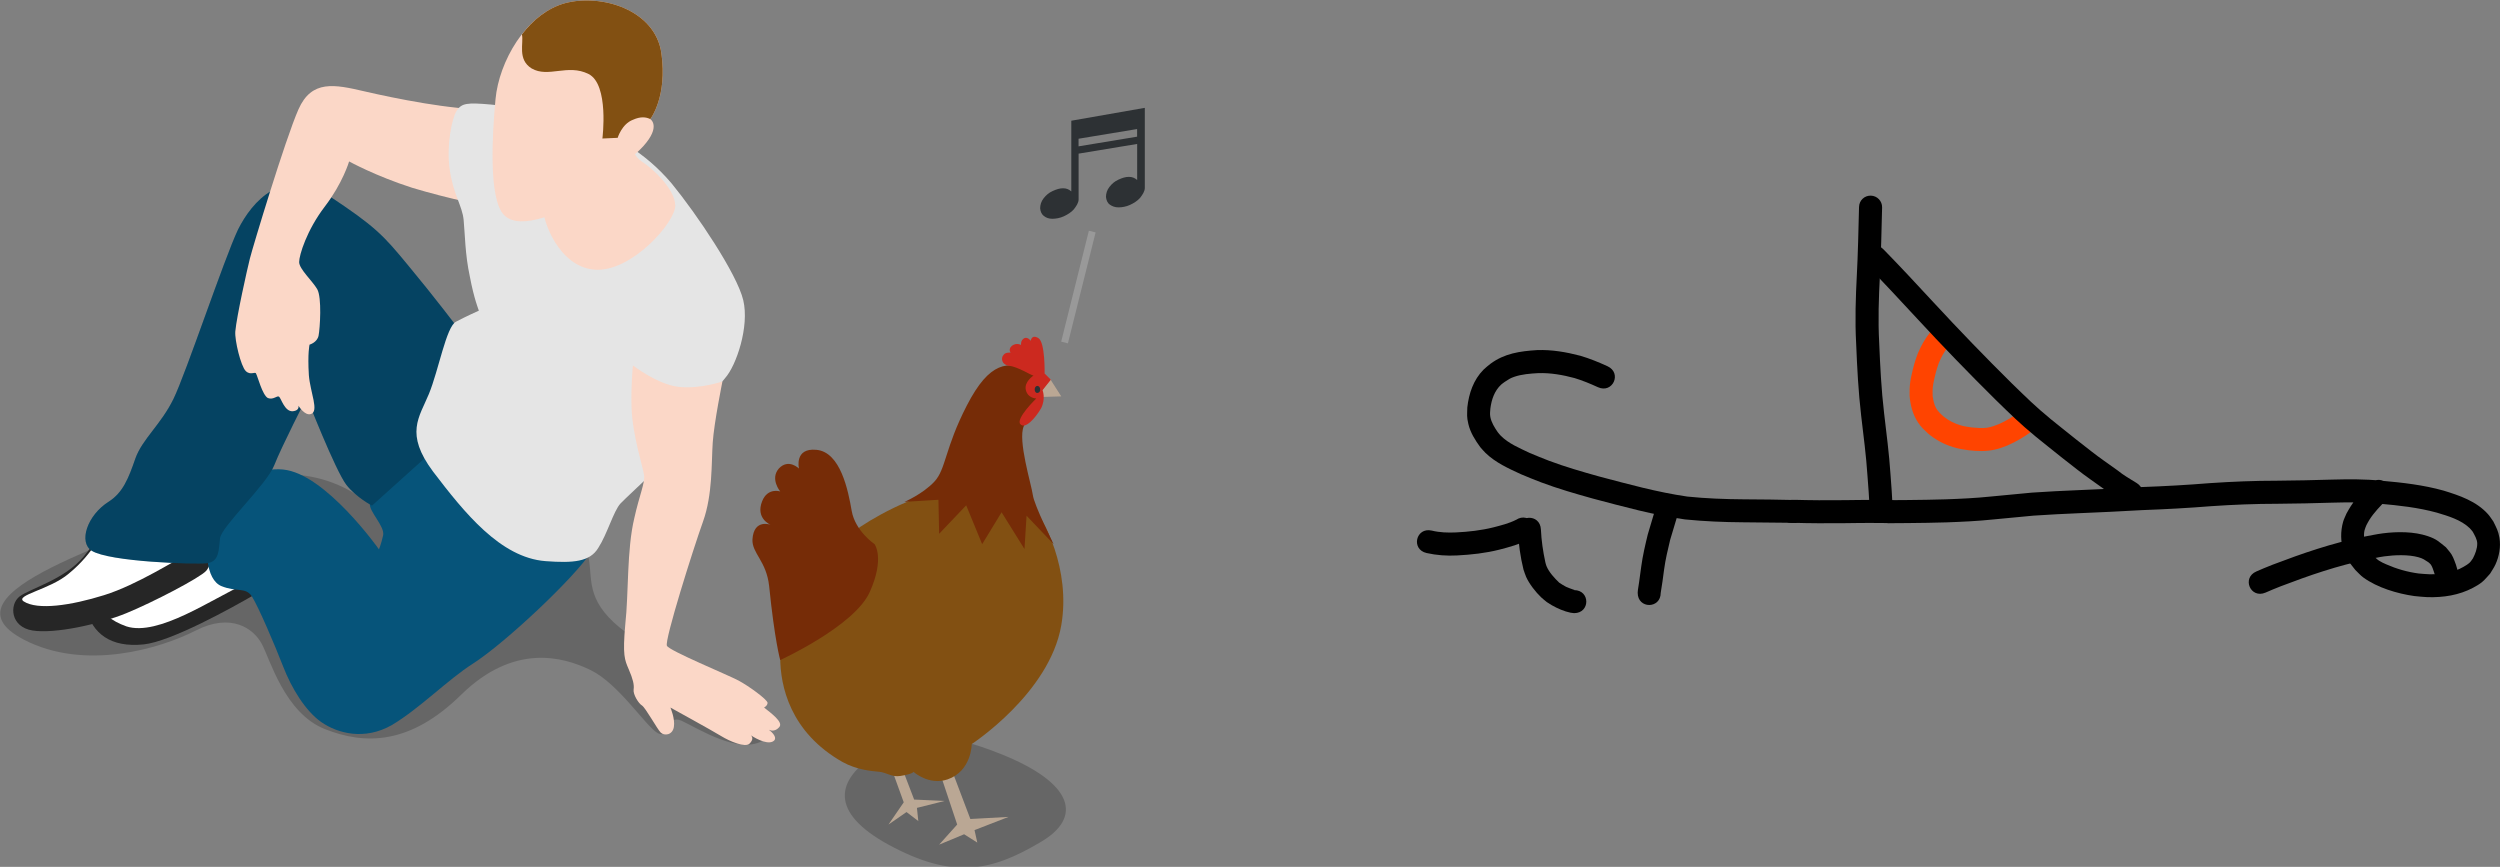 <?xml version="1.0" encoding="UTF-8" standalone="no"?>
<svg
   id="svg1880"
   version="1.1"
   viewBox="0 0 95.47 33.103"
   height="33.103mm"
   width="95.47mm"
   sodipodi:docname="10 jan li kute e waso..svg"
   inkscape:version="1.3 (0e150ed6c4, 2023-07-21)"
   xmlns:inkscape="http://www.inkscape.org/namespaces/inkscape"
   xmlns:sodipodi="http://sodipodi.sourceforge.net/DTD/sodipodi-0.dtd"
   xmlns="http://www.w3.org/2000/svg"
   xmlns:svg="http://www.w3.org/2000/svg"
   xmlns:rdf="http://www.w3.org/1999/02/22-rdf-syntax-ns#"
   xmlns:cc="http://creativecommons.org/ns#"
   xmlns:dc="http://purl.org/dc/elements/1.1/">
  <rect x="0" y="0" width="95.47" height="33.103" fill="#808080" stroke="none"/>
  <sodipodi:namedview
     id="namedview1"
     pagecolor="#ffffff"
     bordercolor="#000000"
     borderopacity="0.25"
     inkscape:showpageshadow="2"
     inkscape:pageopacity="0.0"
     inkscape:pagecheckerboard="0"
     inkscape:deskcolor="#d1d1d1"
     inkscape:document-units="mm"
     inkscape:zoom="2.8284271"
     inkscape:cx="204.35386"
     inkscape:cy="54.977553"
     inkscape:window-width="1920"
     inkscape:window-height="1051"
     inkscape:window-x="-9"
     inkscape:window-y="-9"
     inkscape:window-maximized="1"
     inkscape:current-layer="svg1880" />
  <defs
     id="defs1874">
    <inkscape:path-effect
       effect="fillet_chamfer"
       id="path-effect11"
       is_visible="true"
       lpeversion="1"
       nodesatellites_param="F,0,1,1,0,0.438,0,1 @ F,0,0,1,0,0,0,1 @ F,0,0,1,0,0,0,1 @ F,0,0,1,0,0,0,1 @ F,0,0,1,0,0,0,1 @ F,0,0,1,0,0,0,1 @ F,0,0,1,0,0,0,1 @ F,0,0,1,0,0,0,1 @ F,0,0,1,0,0,0,1 @ F,0,0,1,0,0,0,1 @ F,0,0,1,0,0,0,1 @ F,0,0,1,0,0,0,1 @ F,0,1,1,0,0.438,0,1"
       radius="0"
       unit="px"
       method="auto"
       mode="F"
       chamfer_steps="1"
       flexible="false"
       use_knot_distance="true"
       apply_no_radius="true"
       apply_with_radius="true"
       only_selected="false"
       hide_knots="false" />
    <inkscape:path-effect
       effect="fillet_chamfer"
       id="path-effect10"
       is_visible="true"
       lpeversion="1"
       nodesatellites_param="F,0,0,1,0,0,0,1 @ F,0,0,1,0,0,0,1 @ F,0,0,1,0,0,0,1 @ F,0,0,1,0,0,0,1 @ F,0,0,1,0,0,0,1 @ F,0,0,1,0,0,0,1 @ F,0,0,1,0,0,0,1 @ F,0,0,1,0,0,0,1 @ F,0,0,1,0,0,0,1 @ F,0,0,1,0,0,0,1 @ F,0,0,1,0,0,0,1 @ F,0,0,1,0,0,0,1 @ F,0,0,1,0,0,0,1"
       radius="0"
       unit="px"
       method="auto"
       mode="F"
       chamfer_steps="1"
       flexible="false"
       use_knot_distance="true"
       apply_no_radius="true"
       apply_with_radius="true"
       only_selected="false"
       hide_knots="false" />
  </defs>
  <g
     transform="translate(-58.869,-97.044)"
     id="layer1">
    <g
       transform="matrix(0.265,0,0,0.265,54.181,85.533)"
       id="g3018">
      <path
         style="opacity:0.2"
         d="m 21.1,135.6 c 8.8,4.6 19.7,1.3 24.8,-1.3 5.1,-2.6 8.3,-0.3 9.5,1.9 1.2,2.2 3.3,10 9.1,12.3 5.8,2.3 12.3,2.3 19.7,-5 7.5,-7.3 14.5,-5.5 18.6,-3.5 4.1,2 8,8.2 9.7,9.1 1.8,0.9 1.1,-2.8 3.4,-1.8 2.4,1.1 8.5,5.1 12,2.7 3.4,-2.5 -4.7,-7.5 -9.8,-9.8 -24.6,-11 -9,-14.8 -20.3,-22.6 -11.3,-7.8 -20.3,2.7 -28.3,-2.6 -8,-5.3 -17,-3.4 -24.7,1.4 -7.7,4.8 -36.9,12.3 -23.7,19.2 z"
         id="path2966" />
      <path
         style="fill:#262626"
         d="m 54.6,129 c -3.6,2.1 -12.3,6.9 -16.2,7.3 -4.8,0.5 -7.4,-1.6 -8.3,-5.1 -1.4,-5.2 18.2,-13.5 18.2,-13.5 z"
         id="path2968" />
      <path
         style="fill:#ffffff"
         d="m 52.8,127.7 c -4.5,2 -12.3,7.5 -16.9,6 -4.5,-1.6 -4.6,-4.4 -3.4,-6.7 2.4,-4.6 17.4,-7.2 17.4,-7.2 z"
         id="path2970" />
      <path
         style="fill:#262626"
         d="m 47,121.8 c 1.7,-0.2 1.3,2.9 0.4,3.9 -0.9,1 -7.6,4.5 -11.5,6.1 -3.9,1.6 -10.3,3 -13.5,2.5 -3.2,-0.5 -3.4,-3.7 -1.9,-4.9 1.6,-1.2 6.4,-2.4 9.2,-5.7 2,-2.4 4.6,-6.5 4.6,-6.5 z"
         id="path2972" />
      <path
         style="fill:#ffffff"
         d="m 45.1,123.1 c -2.1,1 -7.6,4.6 -12.4,6.1 -4.8,1.5 -9.6,2.2 -11.6,0.9 -1.3,-0.9 3.8,-1.7 6.5,-4 3.8,-3.1 5.1,-6.6 5.1,-6.6 z"
         id="path2974" />
      <path
         style="fill:#06547a"
         d="m 58.5,111.1 c -3,-0.3 -8.1,1.1 -9.9,6.2 -1.8,5.1 -1.2,9.7 1,10.6 2.2,0.9 3.5,0.1 4.4,1.5 0.9,1.4 3.3,7 4.5,10.1 1.2,3.1 3.2,6.4 5.5,8 2.3,1.6 6.2,2.7 10.2,0.4 4,-2.4 8,-6.5 11.6,-8.8 4.7,-3 14.9,-12.6 17.2,-16.3 2.3,-3.7 2.1,-6.2 2.1,-6.2 L 80.7,105.8 c 0,0 -9.5,9.1 -9.7,10.2 -0.2,1.1 2.2,3.3 1.9,4.6 -0.3,1.3 -0.6,2 -0.6,2 0,0 -7.7,-10.9 -13.8,-11.5 z"
         id="path2976" />
      <path
         style="fill:#06547a"
         d="m 80.3,108.2 -9,8.1 c 0,0 -2.3,-1.2 -3.7,-3 -1.6,-2.1 -5.7,-12.6 -5.7,-12.6 0,0 -3.6,7 -4.7,9.8 -1.1,2.8 -7.6,8.8 -7.8,10.5 -0.2,1.7 -0.1,3.4 -1.9,3.6 -1.8,0.2 -14.1,-0.2 -16.6,-1.8 -1.9,-1.2 -0.7,-5.1 2.5,-7.1 2,-1.3 2.8,-3.3 3.8,-6.2 1,-2.8 3.7,-4.9 5.5,-8.6 1.8,-3.7 7.3,-20.2 9.3,-24.4 2,-4 6.5,-9.2 13,-4.9 6.8,4.5 7.9,5.7 11.6,10.2 3.5,4.2 7.3,9.2 7.3,9.2 z"
         id="path2978" />
      <path
         style="opacity:0.2"
         d="m 80.3,108.2 -9,8.1 c 0,0 -2.3,-1.2 -3.7,-3 -1.6,-2.1 -5.7,-12.6 -5.7,-12.6 0,0 -3.6,7 -4.7,9.8 -1.1,2.8 -7.6,8.8 -7.8,10.5 -0.2,1.7 -0.1,3.4 -1.9,3.6 -1.8,0.2 -14.1,-0.2 -16.6,-1.8 -1.9,-1.2 -0.7,-5.1 2.5,-7.1 2,-1.3 2.8,-3.3 3.8,-6.2 1,-2.8 3.7,-4.9 5.5,-8.6 1.8,-3.7 7.3,-20.2 9.3,-24.4 2,-4 6.5,-9.2 13,-4.9 6.8,4.5 7.9,5.7 11.6,10.2 3.5,4.2 7.3,9.2 7.3,9.2 z"
         id="path2980" />
      <path
         style="fill:#fbd7c7"
         d="m 87.9,59.2 c -5,0.1 -13.4,-1.6 -17.7,-2.6 -4.3,-1 -7.6,-1.7 -9.5,2.6 -1.9,4.3 -6.6,19.9 -7,21.5 -0.4,1.6 -1.9,8.3 -2.1,10.5 -0.1,1.3 0.8,5 1.5,5.7 0.7,0.7 1.4,0 1.5,0.4 0.2,0.3 0.9,3.1 1.7,3.5 0.8,0.3 1.3,-0.4 1.6,-0.2 0.3,0.2 0.8,2.2 2,2.1 1,-0.1 0.8,-0.8 0.8,-0.8 0,0 0.9,1.5 1.8,1.2 1.2,-0.4 -0.1,-3.1 -0.3,-5.6 -0.2,-3.2 0.1,-4.4 0.1,-4.4 0,0 1.1,-0.3 1.3,-1.3 0.2,-1 0.5,-5.5 -0.2,-6.7 -0.7,-1.2 -2.6,-2.9 -2.6,-3.9 0,-1 1.1,-4.6 3.7,-8 2.6,-3.4 3.5,-6.5 3.5,-6.5 0,0 3.8,2.1 9.1,3.8 5.3,1.6 10.5,2.6 10.5,2.6 z"
         id="path2982" />
      <path
         style="fill:#e5e5e5"
         d="m 95.9,60.7 c -3.3,-0.8 -4.1,-1.9 -7.5,-2.2 -3.4,-0.3 -4.2,-0.2 -4.9,0.9 -0.7,1.1 -1.5,5 -1,8.5 0.5,3.5 1.8,5.2 2,7.2 0.2,2 0.2,5 0.9,8.2 0.6,3.2 1.3,4.9 1.3,4.9 0,0 -2,0.9 -3.3,1.6 -1.4,0.7 -2.5,7 -3.9,10.4 -1.4,3.4 -3.5,5.7 0.6,11.2 4.5,5.9 9.7,12.4 16.2,12.9 4,0.3 6.4,0.1 7.6,-1.9 1.3,-2 2.2,-5.3 3.2,-6.4 1,-1.1 12.1,-11.1 13.2,-13.6 1.1,-2.5 0.3,-2.7 1.9,-4.5 1.6,-1.8 3.5,-7.4 2.6,-11.2 -0.9,-3.8 -6.7,-12.4 -10.3,-16.8 -8.1,-9.6 -18.6,-9.2 -18.6,-9.2 z"
         id="path2984" />
      <path
         style="fill:#fbd7c7"
         d="m 108.8,64.6 c 0,0 0.1,1.3 1.5,2.2 1.4,0.9 4.6,3.8 4.7,6.2 0.1,2.4 -6.3,9.7 -11.6,9.3 -5.3,-0.4 -7.5,-7.3 -7.4,-8.6 0.1,-1.3 5.4,-9.6 5.4,-9.6 z"
         id="path2986" />
      <path
         style="fill:#fbd7c7"
         d="m 111.4,60.6 c 0,0 1.6,1 -1,3.9 -2.6,2.8 -3.3,1.9 -3.3,1.9 0,0 -0.7,3.8 -4.5,5.6 -3.8,1.8 -9.9,4.9 -12.3,2.4 -2.2,-2.3 -1.7,-11.4 -1.2,-16.7 0.5,-5.3 4.3,-12.2 10,-13.8 5.2,-1.4 13,0.9 13.9,7.2 0.9,6.3 -1.6,9.5 -1.6,9.5 z"
         id="path2988" />
      <path
         style="fill:#825012"
         d="m 111.4,60.6 c 0,0 0,0 0,0 0,0 2.5,-3.2 1.6,-9.5 -0.9,-6.3 -8.7,-8.6 -13.9,-7.2 -2.5,0.7 -4.6,2.4 -6.2,4.5 0.3,1.2 -0.7,3.6 1.4,4.9 2.4,1.4 5.2,-0.7 8.2,0.8 3,1.5 2,9.3 2,9.3 l 2.2,-0.1 c 0,0 0.6,-2 2.2,-2.6 1.1,-0.5 1.9,-0.4 2.5,-0.1 z"
         id="path2990" />
      <path
         style="fill:#fbd7c7"
         d="m 108.9,96.1 c 0,0 3.6,2.8 6.7,3.1 3.1,0.3 6.2,-0.8 6.2,-0.8 0,0 -1.2,5.9 -1.4,8.8 -0.2,2.9 0,7.5 -1.4,11.4 -1.4,3.9 -5.6,17.2 -5.2,17.9 0.3,0.7 8.8,4.2 10.3,5 1.5,0.8 4.1,2.7 4.2,3.2 0,0.1 0,0.4 -0.5,0.7 1,0.8 2.8,2.1 2.2,2.8 -0.5,0.6 -1.1,0.6 -1.5,0.4 0.1,0.1 1.2,0.9 0.8,1.5 -0.7,0.8 -2.5,-0.1 -3.4,-0.7 0.3,0.3 0.3,0.7 -0.2,1.2 -0.6,0.6 -2.8,-0.3 -4.1,-1.1 -1.3,-0.8 -7.3,-4.1 -7.3,-4.1 0,0 0.7,1.6 0.5,2.8 -0.2,1.2 -1.4,1.3 -1.9,0.8 -0.5,-0.5 -2.2,-3.6 -2.7,-3.9 -0.5,-0.3 -1.3,-1.6 -1.2,-2.3 0.1,-0.7 -0.1,-1.5 -0.7,-2.9 -0.6,-1.4 -0.9,-2 -0.5,-6.5 0.5,-4.5 0.2,-10.7 1.3,-15.3 0.7,-3.2 1.6,-5.2 1.4,-6.2 -0.1,-1 -1.7,-5.8 -1.8,-9.8 -0.1,-3.1 0.2,-6 0.2,-6 z"
         id="path2992" />
      <path
         style="fill:#fbd7c7"
         d="M 127.3,144.3"
         id="path2994" />
    </g>
    <g
       transform="matrix(0.265,0,0,0.265,83.682,109.425)"
       id="g3078">
      <polygon
         style="fill:#baa794"
         points="57.7,7.9 59.3,10.4 55.9,10.5 "
         id="polygon3060" />
      <path
         style="opacity:0.2"
         d="m 33,61.7 c -6.5,4 -7,8.7 1.4,13.3 9.2,5 14.7,3.9 21.8,-0.3 6.3,-3.6 4.9,-8.6 -5.7,-12.8 C 42,58.5 37.6,58.9 33,61.7 Z"
         id="path3062" />
      <polygon
         style="fill:#baa794"
         points="37,70.3 38.7,71.6 38.5,69.7 42.5,68.7 38.1,68.5 36.3,63.8 34.9,64.2 36.6,68.9 34.4,72.1 "
         id="polygon3064" />
      <polygon
         style="fill:#baa794"
         points="45.3,73.5 47.2,74.7 46.8,72.9 51.7,71 46.2,71.3 43.7,64.7 42.1,65.5 44.3,72.1 41.7,75 "
         id="polygon3066" />
      <path
         style="fill:#825012"
         d="m 40.9,24.3 c -5.1,1.3 -10.8,4.8 -12.4,6.3 -1.6,1.5 -9.7,6.5 -9.7,17.4 0,4.1 1.4,10.8 9,15.1 2,1.1 4.1,1.3 5.3,1.4 1,0.1 1.8,0.8 3,0.6 1.9,-0.3 1.9,-0.6 1.9,-0.6 0,0 2.2,2 4.9,1.1 3.5,-1.2 3.5,-5.1 3.5,-5.1 0,0 11.2,-7.3 12.9,-17.1 1.4,-8 -2.5,-15.5 -4.3,-17.3 -1.7,-2 -9,-3.2 -14.1,-1.8 z"
         id="path3068" />
      <path
         style="fill:#762c07"
         d="m 55,6.6 c -3.4,-1.3 -6,-1.3 -9.3,5.1 -3.2,6.2 -3,9.2 -4.7,11 -1.7,1.8 -4.3,2.9 -4.3,2.9 l 4.9,-0.3 0.1,4.9 3.9,-4.1 2.3,5.6 2.8,-4.6 3.3,5.3 0.3,-4.8 3.9,4.1 c 0,0 -2.8,-5.6 -3,-7.1 C 55,23.1 53,16.7 53.9,14.7 54.8,12.7 58,7.8 55,6.6 Z"
         id="path3070" />
      <path
         style="fill:#762c07"
         d="m 24,18.1 c -3.2,-0.3 -2.5,2.7 -2.5,2.7 0,0 -1.5,-1.5 -2.9,0 -1.3,1.5 0.2,3.3 0.2,3.3 0,0 -1.8,-0.6 -2.6,1.4 -1,2.5 1.2,3.4 1.2,3.4 0,0 -2.4,-0.9 -2.6,2.1 -0.1,2 2,3.1 2.4,6.7 0.8,7.9 1.6,10.7 1.6,10.7 0,0 10.7,-4.9 12.9,-9.8 2.2,-4.9 0.7,-6.9 0.7,-6.9 0,0 -2.8,-1.9 -3.3,-4.8 C 28.6,24 27.5,18.4 24,18.1 Z"
         id="path3072" />
      <path
         style="fill:#cc291f"
         d="M 55.3,7.4 C 55,7.4 53,6.1 51.8,6 50.6,5.8 50.6,4.8 51,4.4 51.3,4 52,4.1 52,4.1 c 0,0 -0.4,-0.5 0.2,-1 0.7,-0.5 1.3,-0.1 1.3,-0.1 0,0 -0.1,-0.7 0.5,-1 0.5,-0.2 0.9,0.4 0.9,0.4 0,0 0.1,-1 1.1,-0.4 1,0.6 0.9,5.1 0.9,5.1 L 57.8,8 56.6,9.5 c 0,0 0.5,1.2 -0.2,2.6 -0.8,1.4 -2.3,3.1 -3,2.3 -0.7,-0.8 2.3,-3.7 2.3,-3.7 0,0 -1.2,0 -1.5,-1.2 -0.3,-1.2 1.1,-2.1 1.1,-2.1 z"
         id="path3074" />
      <path
         style="fill:#2d3134"
         d="m 55.8,8.9 c -0.5,0.1 -0.4,1.1 0.1,1 0.6,-0.1 0.4,-1.1 -0.1,-1 z"
         id="path3076" />
    </g>
    <rect
       style="fill:#999999;stroke-width:0.132"
       x="123.099"
       y="78.373"
       transform="rotate(14.017)"
       width="0.265"
       height="4.366"
       id="rect3097" />
    <path
       style="clip-rule:evenodd;fill:#2d3134;fill-rule:evenodd;stroke-width:0.132"
       d="m 102.571,101.165 -2.791,0.489 v 2.699 c -0.093,-0.079 -0.185,-0.119 -0.317,-0.119 -0.132,0 -0.251,0.04 -0.397,0.106 -0.146,0.066 -0.251,0.159 -0.344,0.278 -0.093,0.119 -0.132,0.251 -0.132,0.384 0.013,0.119 0.053,0.225 0.146,0.291 0.079,0.066 0.185,0.106 0.317,0.106 0.132,0 0.291,-0.026 0.437,-0.093 0.146,-0.066 0.291,-0.159 0.384,-0.265 0.093,-0.119 0.185,-0.251 0.185,-0.384 v -1.746 l 2.236,-0.37 v 1.376 c -0.093,-0.079 -0.185,-0.119 -0.318,-0.119 -0.132,0 -0.251,0.04 -0.397,0.106 -0.146,0.066 -0.251,0.159 -0.344,0.278 -0.093,0.119 -0.132,0.251 -0.132,0.384 0.013,0.119 0.053,0.225 0.146,0.291 0.093,0.066 0.198,0.106 0.331,0.106 0.132,0 0.291,-0.026 0.437,-0.093 0.146,-0.066 0.291,-0.159 0.384,-0.265 0.093,-0.119 0.185,-0.251 0.185,-0.384 v -3.056 z m -0.278,1.098 -2.236,0.37 v -0.291 l 2.236,-0.37 z"
       id="path3107" />
  </g>
  <path
     style="fill:#000000;fill-opacity:1;fill-rule:nonzero;stroke:none;stroke-width:0.265"
     id="path1"
     d="m 90.501,18.474 c -0.263,0.267 -0.525,0.541 -0.73,0.857 -0.059,0.09 -0.109,0.186 -0.163,0.279 -0.043,0.106 -0.099,0.208 -0.13,0.319 -0.101,0.362 -0.102,0.771 0.026,1.127 0.123,0.342 0.223,0.427 0.44,0.709 0.102,0.096 0.192,0.205 0.305,0.287 0.532,0.389 1.302,0.619 1.949,0.71 0.166,0.023 0.335,0.028 0.502,0.042 0.605,0.017 1.206,-0.072 1.746,-0.361 0.12,-0.064 0.239,-0.132 0.343,-0.219 0.113,-0.093 0.202,-0.211 0.303,-0.317 0.068,-0.116 0.147,-0.226 0.203,-0.348 0.145,-0.315 0.21,-0.679 0.154,-1.022 -0.045,-0.271 -0.119,-0.385 -0.234,-0.625 -0.068,-0.093 -0.127,-0.192 -0.204,-0.278 -0.444,-0.495 -1.085,-0.712 -1.7,-0.9 -0.769,-0.215 -1.565,-0.305 -2.358,-0.375 -0.632,-0.066 -1.266,-0.061 -1.9,-0.044 -0.698,0.024 -1.396,0.034 -2.095,0.042 -0.858,1.2e-5 -1.714,0.035 -2.57,0.093 -0.871,0.071 -1.743,0.119 -2.616,0.15 -0.797,0.044 -1.595,0.087 -2.393,0.117 -0.594,0.022 -1.187,0.057 -1.781,0.095 -0.527,0.05 -1.054,0.097 -1.581,0.15 -0.569,0.059 -1.141,0.086 -1.712,0.106 -0.487,0.016 -0.974,0.022 -1.46,0.027 -0.24,0.002 -0.479,0.004 -0.719,0.005 -0.622,0.002 -0.619,0.882 0.003,0.88 v 0 c 0.242,-9e-4 0.483,-0.002 0.725,-0.005 0.494,-0.005 0.988,-0.011 1.482,-0.027 0.591,-0.021 1.181,-0.048 1.77,-0.11 0.516,-0.052 1.033,-0.098 1.549,-0.147 0.586,-0.037 1.172,-0.072 1.758,-0.094 0.797,-0.03 1.594,-0.073 2.391,-0.117 0.883,-0.032 1.764,-0.08 2.645,-0.151 0.839,-0.057 1.679,-0.091 2.52,-0.091 0.703,-0.008 1.406,-0.018 2.109,-0.043 0.6,-0.016 1.2,-0.022 1.799,0.041 0.733,0.064 1.468,0.145 2.18,0.34 0.433,0.13 0.924,0.272 1.259,0.596 0.042,0.04 0.075,0.088 0.113,0.133 0.072,0.135 0.172,0.293 0.172,0.453 8.2e-5,0.197 -0.076,0.394 -0.165,0.565 -0.043,0.055 -0.076,0.119 -0.128,0.166 -0.07,0.063 -0.152,0.111 -0.233,0.158 -0.398,0.23 -0.852,0.289 -1.306,0.282 -0.135,-0.01 -0.271,-0.012 -0.406,-0.029 -0.424,-0.056 -0.844,-0.176 -1.235,-0.349 -0.098,-0.043 -0.196,-0.086 -0.285,-0.145 -0.079,-0.053 -0.142,-0.125 -0.212,-0.188 -0.111,-0.13 -0.204,-0.219 -0.274,-0.376 -0.077,-0.172 -0.102,-0.406 -0.06,-0.591 0.016,-0.07 0.049,-0.135 0.074,-0.202 0.038,-0.068 0.072,-0.137 0.114,-0.203 0.177,-0.278 0.409,-0.515 0.639,-0.749 0.44,-0.44 -0.182,-1.062 -0.622,-0.622 z" />
  <path
     style="fill:#000000;fill-opacity:1;fill-rule:nonzero;stroke:none;stroke-width:0.265"
     d="m 68.748,14.371 c -0.015,0.68 -0.048,1.972 -0.082,2.562 -0.046,0.887 -0.077,1.776 -0.028,2.664 0.037,0.917 0.084,1.835 0.191,2.748 0.089,0.764 0.191,1.526 0.241,2.294 0.026,0.408 0.072,0.817 0.07,1.226 0,0.622 0.88,0.622 0.88,0 l -3e-6,10e-7 c 0.003,-0.429 -0.044,-0.856 -0.071,-1.283 -0.051,-0.783 -0.155,-1.56 -0.245,-2.338 -0.105,-0.89 -0.149,-1.786 -0.186,-2.682 -0.048,-0.861 -0.017,-1.722 0.028,-2.583 0.035,-0.596 0.068,-1.901 0.083,-2.584 0.005,-0.241 -0.186,-0.442 -0.428,-0.449 l -0.005,-1.32e-4 c -0.242,-0.006 -0.441,0.184 -0.447,0.426 z"
     id="path9"
     sodipodi:nodetypes="ccccccsscccccc"
     inkscape:path-effect="#path-effect11"
     inkscape:original-d="m 68.7579,13.933123 c 0,0 -0.04397,2.179366 -0.09195,2.999244 -0.04625,0.887457 -0.07737,1.776015 -0.02829,2.664294 0.03749,0.917328 0.08362,1.835258 0.19095,2.747526 0.08878,0.763659 0.191039,1.525984 0.241374,2.293545 0.0264,0.408453 0.07187,0.816663 0.06962,1.226224 0,0.622254 0.879999,0.622254 0.879999,0 l -3e-6,10e-7 c 0.0032,-0.428547 -0.04389,-0.855606 -0.07145,-1.282933 -0.05103,-0.78259 -0.154929,-1.559861 -0.24543,-2.338451 -0.104664,-0.890441 -0.149278,-1.786438 -0.185796,-2.681807 -0.04804,-0.861051 -0.01706,-1.722327 0.02783,-2.582564 0.0484,-0.82725 0.09283,-3.021377 0.09283,-3.021377 z"
     transform="translate(2.245,-6.475)" />
  <path
     style="fill:#000000;fill-opacity:1;fill-rule:nonzero;stroke:none;stroke-width:0.265"
     d="m 68.605,19.096 c -0.676,-0.017 -1.352,-0.024 -2.027,-0.028 -0.715,-0.005 -1.432,-0.032 -2.143,-0.105 -1.143,-0.165 -2.259,-0.475 -3.373,-0.769 -0.644,-0.18 -1.288,-0.365 -1.915,-0.601 -0.246,-0.093 -0.487,-0.194 -0.729,-0.295 -0.387,-0.186 -0.807,-0.354 -1.114,-0.666 -0.041,-0.041 -0.075,-0.089 -0.112,-0.133 -0.118,-0.175 -0.239,-0.364 -0.279,-0.576 -0.022,-0.118 -0.007,-0.207 0.002,-0.328 0.045,-0.34 0.155,-0.67 0.413,-0.909 0.044,-0.041 0.096,-0.072 0.144,-0.108 0.142,-0.09 0.189,-0.131 0.348,-0.186 0.295,-0.103 0.621,-0.125 0.929,-0.143 0.468,-0.013 0.929,0.068 1.379,0.189 0.307,0.093 0.602,0.215 0.892,0.348 0.565,0.26 0.933,-0.54 0.367,-0.8 v 0 c -0.336,-0.154 -0.679,-0.294 -1.034,-0.399 -0.541,-0.142 -1.095,-0.238 -1.658,-0.217 -0.651,0.042 -1.239,0.124 -1.779,0.524 -0.087,0.073 -0.18,0.14 -0.26,0.22 -0.387,0.389 -0.563,0.911 -0.622,1.445 -0.006,0.291 -0.026,0.35 0.039,0.629 0.076,0.329 0.261,0.623 0.458,0.891 0.066,0.072 0.127,0.149 0.197,0.217 0.382,0.371 0.877,0.593 1.353,0.813 0.263,0.109 0.501,0.21 0.768,0.31 0.65,0.244 1.319,0.437 1.987,0.623 1.159,0.306 2.319,0.628 3.509,0.794 0.739,0.074 1.483,0.105 2.226,0.11 0.67,0.004 1.362,0.015 2.033,0.021"
     id="path2"
     sodipodi:nodetypes="ccccscscscscscccsscccscscscscccc" />
  <path
     style="fill:#000000;fill-opacity:1;fill-rule:nonzero;stroke:none;stroke-width:0.265"
     id="path3"
     d="m 63.42,22.637 c 0.053,-0.293 0.087,-0.59 0.128,-0.885 0.051,-0.384 0.142,-0.76 0.232,-1.136 0.064,-0.22 0.131,-0.438 0.197,-0.658 0.029,-0.105 0.063,-0.209 0.102,-0.311 0.215,-0.584 -0.611,-0.888 -0.826,-0.304 v 0 c -0.044,0.12 -0.085,0.242 -0.119,0.365 -0.07,0.234 -0.142,0.467 -0.209,0.702 -0.098,0.404 -0.193,0.809 -0.249,1.222 -0.029,0.207 -0.056,0.414 -0.085,0.621 -0.013,0.091 -0.031,0.181 -0.042,0.272 -0.005,0.037 -0.006,0.074 -0.009,0.112 0,0.622 0.88,0.622 0.88,0 z" />
  <path
     style="fill:#000000;fill-opacity:1;fill-rule:nonzero;stroke:none;stroke-width:0.265"
     id="path4"
     d="m 60.112,22.534 c 0.005,-0.001 0.019,-0.002 0.015,-0.004 -0.019,-0.01 -0.04,-0.013 -0.06,-0.02 -0.07,-0.025 -0.199,-0.071 -0.262,-0.101 -0.082,-0.039 -0.19,-0.113 -0.264,-0.16 -0.178,-0.169 -0.392,-0.403 -0.485,-0.634 -0.019,-0.047 -0.029,-0.097 -0.043,-0.146 -0.089,-0.411 -0.15,-0.831 -0.169,-1.251 -0.031,-0.621 -0.91,-0.578 -0.879,0.044 v 0 c 0.026,0.501 0.093,1.002 0.214,1.489 0.034,0.093 0.061,0.19 0.101,0.28 0.116,0.263 0.365,0.582 0.572,0.778 0.068,0.065 0.145,0.122 0.217,0.183 0.065,0.041 0.128,0.084 0.194,0.122 0.212,0.121 0.473,0.235 0.714,0.284 0.044,0.009 0.09,0.011 0.134,0.017 0.622,0 0.622,-0.88 0,-0.88 z" />
  <path
     style="fill:#000000;fill-opacity:1;fill-rule:nonzero;stroke:none;stroke-width:0.265"
     id="path5"
     d="m 57.89,19.853 c -0.269,0.137 -0.567,0.209 -0.857,0.285 -0.469,0.117 -0.952,0.171 -1.434,0.194 -0.309,0.014 -0.621,0.004 -0.923,-0.07 -0.606,-0.14 -0.805,0.717 -0.198,0.857 v 0 c 0.382,0.085 0.773,0.114 1.165,0.092 0.543,-0.028 1.086,-0.087 1.614,-0.221 0.384,-0.101 0.778,-0.199 1.122,-0.404 0.518,-0.345 0.03,-1.077 -0.488,-0.732 z" />
  <path
     style="fill:#ff4400;fill-opacity:1;fill-rule:nonzero;stroke:none;stroke-width:0.265"
     id="path8"
     d="m 73.841,12.538 c -0.201,0.216 -0.367,0.464 -0.498,0.729 -0.037,0.075 -0.07,0.153 -0.105,0.229 -0.103,0.263 -0.178,0.536 -0.237,0.812 -0.019,0.087 -0.038,0.174 -0.05,0.261 -0.034,0.24 -0.027,0.313 -0.028,0.55 0.031,0.364 0.122,0.719 0.33,1.025 0.131,0.193 0.209,0.251 0.375,0.411 0.281,0.237 0.607,0.413 0.959,0.519 0.237,0.071 0.338,0.08 0.578,0.119 0.339,0.041 0.682,0.052 1.017,-0.024 0.192,-0.044 0.287,-0.085 0.468,-0.153 0.331,-0.141 0.64,-0.326 0.931,-0.536 0.115,-0.086 0.061,-0.046 0.162,-0.119 0.504,-0.365 -0.012,-1.078 -0.516,-0.713 v 0 c -0.108,0.078 -0.053,0.038 -0.164,0.121 -0.225,0.166 -0.467,0.309 -0.722,0.424 -0.152,0.058 -0.305,0.12 -0.468,0.142 -0.19,0.026 -0.381,0.004 -0.571,-0.011 -0.154,-0.023 -0.268,-0.035 -0.418,-0.078 -0.237,-0.067 -0.461,-0.178 -0.653,-0.332 -0.111,-0.1 -0.228,-0.2 -0.3,-0.335 -0.075,-0.141 -0.103,-0.302 -0.128,-0.457 -7.93e-4,-0.142 -0.006,-0.244 0.013,-0.386 0.01,-0.077 0.027,-0.152 0.043,-0.228 0.046,-0.22 0.104,-0.437 0.182,-0.648 0.026,-0.059 0.051,-0.119 0.079,-0.177 0.091,-0.188 0.206,-0.365 0.344,-0.521 0.44,-0.44 -0.182,-1.062 -0.622,-0.622 z" />
  <path
     style="fill:#000000;fill-opacity:1;fill-rule:nonzero;stroke:none;stroke-width:0.265"
     id="path6"
     d="m 71.294,10.134 c 0.644,0.658 1.269,1.334 1.895,2.009 0.985,1.066 1.994,2.11 3.026,3.13 0.132,0.129 0.264,0.258 0.397,0.386 0.276,0.265 0.417,0.4 0.701,0.651 0.29,0.256 0.59,0.499 0.894,0.739 0.366,0.297 0.737,0.588 1.11,0.877 0.335,0.263 0.688,0.502 1.033,0.751 0.244,0.197 0.514,0.355 0.781,0.517 0.532,0.324 0.989,-0.428 0.458,-0.752 v 0 C 81.341,18.291 81.09,18.146 80.865,17.963 80.528,17.72 80.183,17.487 79.857,17.23 79.486,16.942 79.117,16.653 78.753,16.358 78.465,16.13 78.179,15.9 77.904,15.657 77.628,15.413 77.495,15.286 77.226,15.027 77.095,14.901 76.965,14.774 76.834,14.647 75.811,13.636 74.811,12.6 73.834,11.544 73.209,10.87 72.584,10.194 71.941,9.537 71.519,9.079 70.872,9.676 71.294,10.134 Z" />
  <path
     style="fill:#000000;fill-opacity:1;fill-rule:nonzero;stroke:none;stroke-width:0.265"
     id="path7"
     d="m 93.887,22.086 c -0.007,-0.232 -0.07,-0.464 -0.158,-0.678 -0.032,-0.078 -0.062,-0.159 -0.107,-0.23 -0.063,-0.099 -0.144,-0.185 -0.216,-0.277 C 93.133,20.685 93.062,20.593 92.716,20.475 92.184,20.294 91.545,20.297 90.995,20.367 c -0.245,0.031 -0.486,0.087 -0.729,0.13 -1.195,0.238 -2.346,0.636 -3.482,1.069 -0.43,0.174 -0.225,0.088 -0.616,0.256 -0.572,0.245 -0.226,1.054 0.346,0.809 v 0 c 0.369,-0.158 0.175,-0.077 0.583,-0.242 1.085,-0.414 2.185,-0.796 3.326,-1.025 0.21,-0.039 0.419,-0.089 0.631,-0.118 0.387,-0.053 0.912,-0.074 1.296,0.032 0.182,0.05 0.237,0.098 0.384,0.192 0.031,0.03 0.069,0.054 0.094,0.089 0.054,0.074 0.096,0.211 0.124,0.295 0.025,0.076 0.054,0.152 0.054,0.233 0,0.622 0.88,0.622 0.88,0 z" />
  <path
     style="fill:#000000;fill-opacity:1;fill-rule:nonzero;stroke:none;stroke-width:0.265"
     id="path10"
     d="m 68.432,19.969 c 0.027,0 0.053,0 0.08,0 0.048,0 0.097,0 0.145,0 0.096,-1.24e-4 0.192,0.004 0.287,0.007 0.171,0.004 0.342,0.005 0.513,0.006 0.161,1.52e-4 0.323,-0.001 0.484,-0.002 0.168,-6.88e-4 0.335,-8.99e-4 0.503,-0.001 0.159,3.17e-4 0.318,-0.003 0.477,-0.006 0.146,-0.002 0.291,-0.003 0.437,-0.003 0.137,-7.14e-4 0.275,8.73e-4 0.412,0.002 0.07,5.82e-4 0.139,0.001 0.209,0.002 0.04,2.27e-4 0.081,2.91e-4 0.121,3.44e-4 0.015,2e-5 0.03,3.2e-5 0.044,4.3e-5 0.622,5.03e-4 0.623,-0.88 7.94e-4,-0.88 v 0 c -0.015,-1.2e-5 -0.029,-2.4e-5 -0.044,-4.3e-5 -0.039,-5.5e-5 -0.078,-1.23e-4 -0.117,-3.44e-4 -0.069,-3.97e-4 -0.137,-9.79e-4 -0.206,-0.002 -0.141,-0.001 -0.282,-0.003 -0.423,-0.002 -0.149,5.56e-4 -0.298,0.001 -0.447,0.004 -0.155,0.002 -0.309,0.006 -0.464,0.006 -0.169,1.81e-4 -0.337,3.97e-4 -0.506,0.001 -0.158,6.88e-4 -0.317,0.002 -0.475,0.002 -0.166,-0.001 -0.331,-0.002 -0.497,-0.006 -0.103,-0.003 -0.206,-0.007 -0.309,-0.007 -0.048,0 -0.097,0 -0.145,0 -0.027,0 -0.053,0 -0.08,0 -0.622,0 -0.622,0.88 0,0.88 z" />
</svg>
